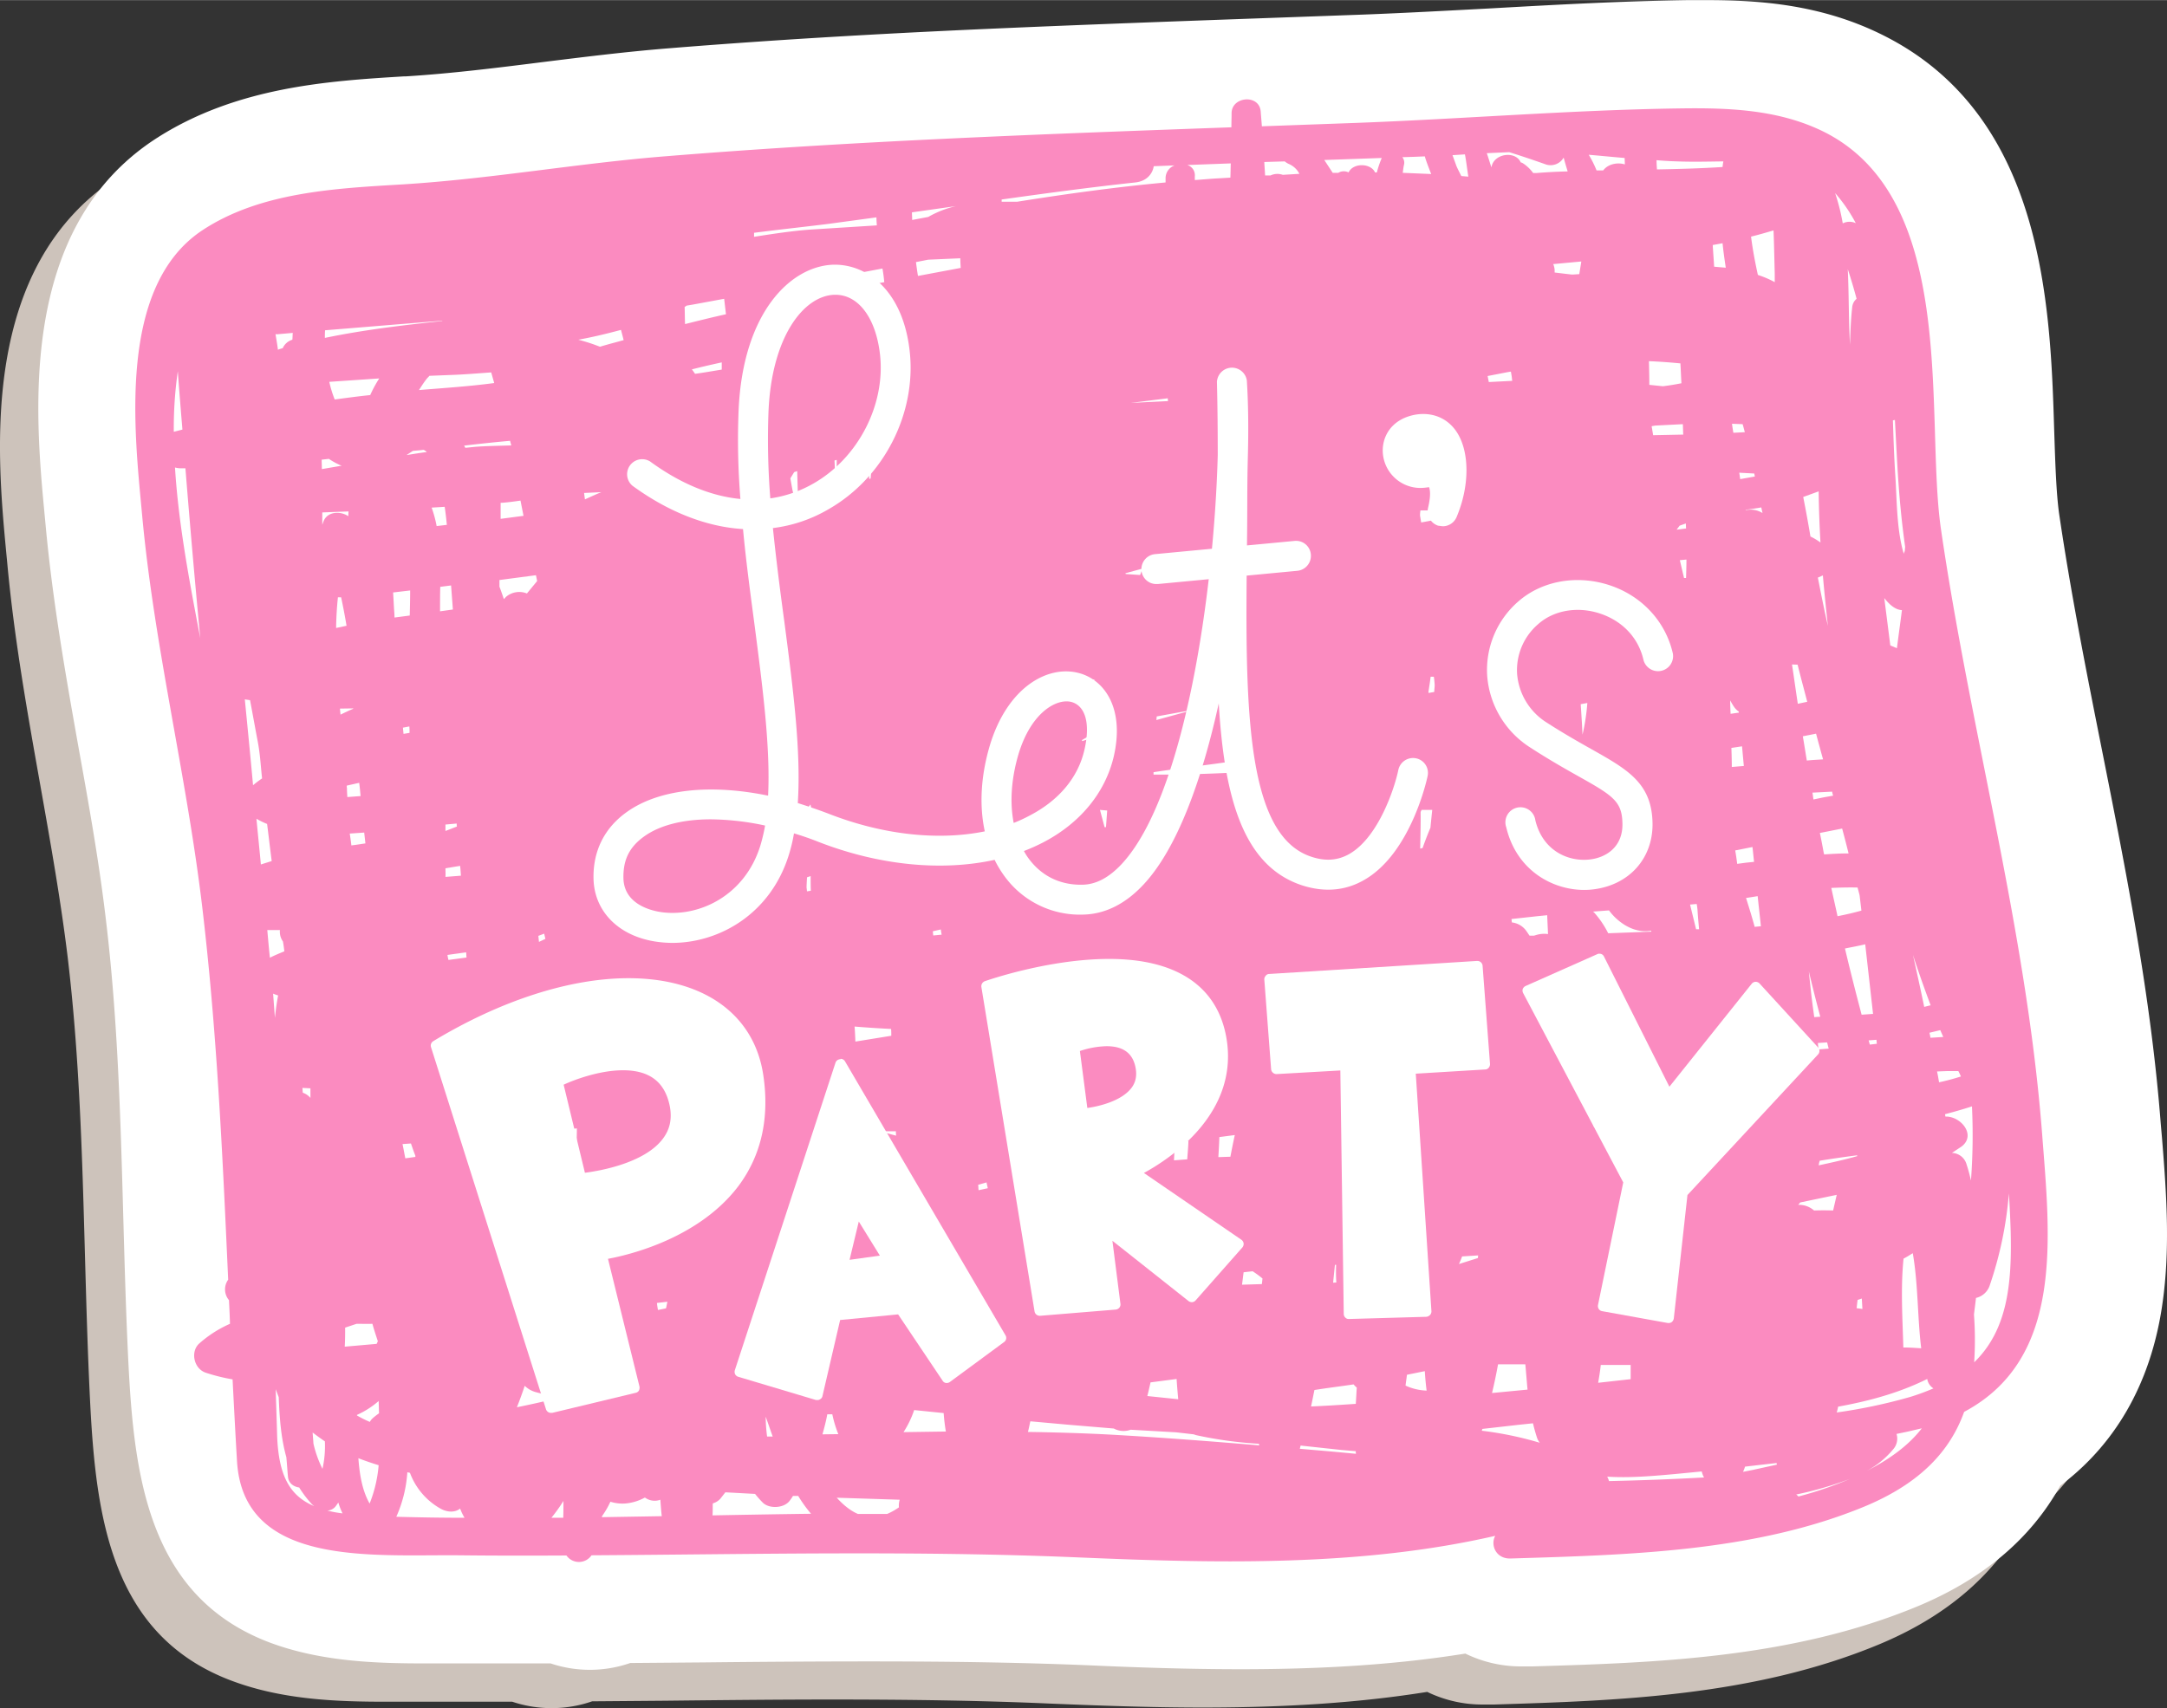 <svg xmlns="http://www.w3.org/2000/svg" width="1080" height="851.6" viewBox="-0.017 0 1080.021 851.498" style=""><rect x="-0.017" y="0" width="1080.021" height="851.498" fill="#333333" stroke="none"/><g><g data-name="Layer 2"><path d="M115.6 837.9c25.6 9.6 53.2 10.4 77.1 10.4h62.6a61.7 61.7 0 0 0 39.8-.2l36.8-.3c27.2-.3 55.2-.6 82.7-.6 41.8 0 76.1.6 108.1 2 24.2 1 50.2 2 76.7 2 42.4 0 78.8-2.5 111.9-7.8a62.9 62.9 0 0 0 27.7 6.3h5.6c60.4-1.9 129-3.9 191.7-29.9 32.8-13.6 56.8-33.8 71.5-60.2 20.8-15.6 41.9-41.5 49.7-83.8 5.6-30.6 3.1-62 .9-89.8l-.5-6.8c-5-63.9-17.4-126.4-29.5-186.9-7.7-38.7-15.6-78.7-21.2-117.5-1.5-10.3-2-25.1-2.4-40.8-2-62.5-5-157-84.8-197.2-31-15.6-62.2-17.7-88.7-17.7h-9.4c-32.9.6-65.8 2.4-97.7 4.1-20.9 1.2-42.6 2.4-63.6 3.2-57.5 2.1-116.7 4-175.1 6.6s-114.1 5.5-171.1 10.1c-21.2 1.7-42.1 4.4-62.2 6.9-23.8 3-46.3 5.8-68.8 7.2h-1c-37.4 2.2-83.9 5-124.1 31.2-68.6 44.7-59.9 137.3-55.2 187l.5 5.2c3.5 38.2 10.2 75.4 16.6 111.5 5.2 29.3 10.1 57 13.5 84.9 8.8 73.6 7.5 147.9 11.2 221.8 2.9 56.8 10.2 116.5 70.7 139.1z" fill="#cdc3bb"></path><path d="M134.7 818.9c25.6 9.5 53.2 10.3 77.1 10.3h62.6a61.4 61.4 0 0 0 39.7-.2l36.9-.3c27.1-.3 55.2-.5 82.7-.5 41.7 0 76.1.6 108 1.9 24.2 1.1 50.3 2 76.7 2 42.5 0 78.9-2.5 111.9-7.8a63.3 63.3 0 0 0 27.7 6.4h5.6c60.5-1.8 129-3.9 191.7-29.8 32.9-13.6 56.9-33.9 71.5-60.3 20.8-15.6 42-41.4 49.8-83.8 5.6-30.6 3.1-62 .9-89.7l-.6-6.8c-4.9-63.9-17.4-126.5-29.4-186.9-7.7-38.7-15.6-78.7-21.3-117.6-1.4-10.2-1.9-25.1-2.4-40.7-1.9-62.6-4.9-157-84.7-197.3C908.1 2.1 876.9 0 850.4 0H841c-32.9.5-65.8 2.3-97.7 4.1-20.9 1.1-42.6 2.3-63.6 3.1-57.5 2.1-116.8 4.1-175.2 6.6s-114.1 5.6-171 10.2c-21.2 1.7-42.1 4.3-62.3 6.8-23.8 3-46.3 5.8-68.8 7.2h-.9c-37.4 2.3-83.9 5.1-124.2 31.3-68.5 44.8-59.8 137.3-55.1 187l.5 5.3C26.2 299.7 32.8 337 39.2 373c5.3 29.3 10.2 57 13.5 84.9 8.9 73.7 7.6 147.9 11.3 221.9 2.9 56.7 10.2 116.4 70.7 139.1z" fill="#fff"></path><path d="M1017.7 564.4c-7.9-101.3-35.8-200.5-50.4-301-8-56 9.1-163.7-58-197.6-22.6-11.3-47.7-12.2-73-11.8-53.4.8-106.8 5.2-160.2 7.2l-47.2 1.7-.6-7.5c-.8-8.6-14.4-7.4-14.5.9 0 2.4-.1 4.7-.1 7.1-93.9 3.4-187.8 6.8-281.4 14.4-44.3 3.5-87.9 11.4-132.2 14.1-34 2-70.4 4-98.9 22.6-43.1 28.1-34.1 101.7-30.4 142.1 6 65.4 22.1 129.7 29.9 194.9 7.4 62.1 10.2 124.2 13 186.4a8.3 8.3 0 0 0 .4 10.2c.2 3.9.4 7.9.5 11.8a58.5 58.5 0 0 0-15.3 9.8c-4.5 4-2.8 12.6 3.3 14.6a92.2 92.2 0 0 0 13.3 3.3c.7 13.6 1.4 27.1 2.2 40.7 3.1 52.8 66.9 46.6 110.6 47 17.9.2 35.8.2 53.6.1a7.6 7.6 0 0 0 12.5-.1c81.2-.5 162.1-2.4 243.7 1.1 68.3 2.9 139.8 4.6 206.7-10.8-2.5 4.5.3 11.5 7.6 11.3 59.1-1.8 121.7-3.3 176.4-25.9 28.2-11.7 42.8-28 49.7-47.2 50-26.6 42.8-87.1 38.8-139.4zM88.6 185c.7 9.7 1.5 19.4 2.3 29.1l-4.3 1.1a200.7 200.7 0 0 1 2-30.2zm-1.4 48a11 11 0 0 0 2.7.4h2.5q3.4 42.4 7.4 84.7C94.7 291.3 89 262 87.2 233zm881.3 283.9l-6.4.4a18.4 18.4 0 0 0-.5-2.5l5.4-1.3zm-6.3-15.8l-3.2.8c-1.8-8.7-3.7-17.3-5.6-25.9 2.7 8.4 5.7 16.8 8.8 25.1zm-4.7 171c-3-.2-6-.4-8.9-.4-.4-14.2-1.4-29.6.1-44.3 1.6-.8 3.1-1.8 4.6-2.7 2.7 15.4 2.3 31.9 4.2 47.4zm-13.1-462.8c.8 14.7 1.4 29.4 2.8 43.7.6 6.5 1.4 13.1 2.3 19.6-.1.7-.1 1.4-.2 2.1a6.9 6.9 0 0 0-.5 1.3c-3.6-12.1-3.4-26.9-4.2-38.9-.6-9.2-.9-18.4-1.2-27.6zm3.5 94.8c-.8 6.3-1.7 12.6-2.5 19l-3.3-1.4-3-23.6c3.2 4.1 6.1 5.9 8.8 6zm-12.5 216.2l-3.5.4-.6-2.1 3.9-.3c.1.7.1 1.4.2 2zm-2.2-17.6l.3 2.7-5.7.4c-2.9-11-5.7-22-8.3-33 3.4-.7 6.8-1.3 10.1-2.1zm-24.1-76.8a2.9 2.9 0 0 0-.2-.9c-.6-3.3-1.2-6.5-1.9-9.8l11.1-2.2c1.1 4.1 2.2 8.3 3.2 12.4-4 0-8.1.2-12.2.5zm2.3 96.8l-5 .4c-.2-1.1-.3-2.1-.4-3.2l4.6-.3c.3 1.1.5 2.1.8 3.1zm-4.2-15.9l-3 .2c-.7-5-1.3-9.5-1.7-13.3s-.7-6.3-1-9.5c1.8 7.6 3.7 15.1 5.7 22.6zm8.2 88.8l-1.8 7.8c-3.2-.1-6.3-.1-9.5 0a11.3 11.3 0 0 0-7.9-2.8l1-1.2zM898.5 367l6.6-1.3 1.2 4.5c.8 2.8 1.5 5.6 2.3 8.3-2.7.2-5.4.3-8.1.6-.7-4.1-1.3-8.1-2-12.1zm7.9 213.9a15.5 15.5 0 0 1 .5-2.3q9.3-1.5 18.6-2.7a.6.6 0 0 1 .1.4c-6.3 1.8-12.7 3.2-19.2 4.6zm19.4 67.1l2.1-.7.3 5.2-2.9-.4c.2-1.4.3-2.7.5-4.1zm1-201.7l.9 7.6c-3.9 1.1-7.8 2-11.9 2.8-1-4.7-2.1-9.4-3.1-14.1 4.4-.2 8.8-.3 13.1-.2.3 1.3.7 2.6 1 3.9zm-3.7-293.1c-.7 6.3-.9 12.6-1.1 19v-.6c-.7-12.6-.5-25.1-1.1-37.5 1.6 4.9 3.1 9.9 4.4 14.8a6.2 6.2 0 0 0-2.2 4.3zm1.8-42a7.4 7.4 0 0 0-6.5.1 101.1 101.1 0 0 0-3.8-15.1 77.9 77.9 0 0 1 10.3 15zm-11.3 285.4l-5 .9-4.8 1c-.2-1.2-.3-2.3-.5-3.4l9.8-.5a14.6 14.6 0 0 0 .5 2zM911 312c-1.8-7.9-3.4-15.9-5-24.1l2.5-1.1c.7 8.4 1.6 16.8 2.5 25.2zm-4.6-67.1c.1 8.4.4 17 .9 25.5a31.5 31.5 0 0 0-5-3c-1.1-6.6-2.3-13.1-3.6-19.7zm-22.5-130.1c.3 7.1.4 14.2.6 21.3v4.5a48.3 48.3 0 0 0-8.4-3.6c-1.4-6.4-2.6-12.7-3.4-19.1 3.7-.9 7.5-2 11.2-3.1zM870 254.3v-.2c2.6-.4 5.2-.7 7.8-1.2l.6 2.8a11.2 11.2 0 0 0-8.4-1.4zm7.6 207.4l-3.1.3c-1.3-4.8-2.8-9.6-4.3-14.4l5.8-.9c.5 5 1.1 10 1.6 15zm-10.3-222.9c-.2-1.1-.3-2.2-.5-3.2l7.5.4.3 1.5zm1.2-27.4c.4 1.3.7 2.6 1.1 4l-5.7.3c-.3-1.5-.5-3-.7-4.5zm-32.6-131c7.5.3 15.2.1 23 0a23.6 23.6 0 0 0-.4 2.8c-10.8.7-21.8 1-32.7 1.2-.1-1.5-.2-3-.2-4.6 3.4.3 6.9.5 10.3.6zm-12 136.5l-.6-3.6a2.8 2.8 0 0 1-.1-.9l1.8-.3 13.7-.7c.1 1.8.1 3.5.2 5.2zm0 309.6l-1.5 5.1-17.8.8a149.2 149.2 0 0 0 19.3-5.9zM835.6 264l1.5-2 3.1-1.1c0 .9.1 1.7.1 2.5zm4.9 14.9c0 3-.1 6.1-.2 9.2h-1l-2.1-8.9zm-7.3 271h12c-.7 1.7-1.3 3.4-2 5-3.8.5-7.6 1-11.2 1.7l-1.1.2c.8-2.4 1.6-4.6 2.3-6.9zm9.1-99l3.3-.3c.2 1 .3 1.9.4 2.8.2 3.3.5 6.5.8 9.8h-1.5zm-4.8-269.8v.3c.2 3.2.3 6.4.5 9.6-3 .6-6.1 1.1-9.2 1.5l-6.8-.7c0-4-.1-7.9-.2-11.8 5.2.2 10.5.6 15.7 1.1zM752.2 75.8c6 1.9 12 3.9 17.9 6a7.5 7.5 0 0 0 9.2-3.3c.6 2.3 1.3 4.6 2 6.9-5.3.1-10.4.4-15.6.8h-1.6a19.1 19.1 0 0 0-5-4.8 3.1 3.1 0 0 0-1.2-.5c-2.5-5.9-13.5-4.6-14.6 2.5-.8-2.4-1.5-4.8-2.3-7.1zM742 190.4l-.6-3 9.8-1.9 1.8-.3c.2 1.1.4 2.2.5 3.2s.1.9.2 1.4zm4.6 489.7h13.6c.4 4.2.7 8.4 1.1 12.6l-17.7 1.7q1.7-7.1 3-14.3zM617.5 194c.1.4.1.8.2 1.2l-5.7 1.2a9.9 9.9 0 0 0-.2-1.7zm-42.6 192.1v-1.2c14.2-2.2 28.4-3.7 41.1-5.7.4 2 .8 3.9 1.3 5.8-14.2.7-28.3 1.2-42.4 1.1zm40.5 179.7c-.8 3.6-1.5 7.2-2.2 10.8l-6 .2c.2-3.3.4-6.7.5-10zm-45.1 5.8c-.3 2.7-.5 5.5-.7 8.2l-6.5.8c-.3-2.7-.6-5.4-1-8zM561 286.1c0-.1-.1-.3-.1-.4l8.5-2.3-1.2 3.2zm2.6-85.3l18.4-2.3c0 .5.1 1 .1 1.4zm31.6 152.9l-18.9 5.2c.1-.6.1-1.2.2-1.8zm-21.8 335.4l13-1.7c.2 3.4.5 6.7.8 10.1l-15.4-1.6c.6-2.3 1.1-4.6 1.6-6.8zm11.7-110.7c.1-3 .3-5.9.6-8.8l6.6-.9c-.1 3-.4 6.1-.6 9.2zm28.3-497c-.1 2.4-.1 4.7-.2 7.1l-5.1.3c-4.2.2-8.4.6-12.6.9a16.1 16.1 0 0 1 0-2.2 5.3 5.3 0 0 0-3.8-5.3zm-137 21.3a50.1 50.1 0 0 0-13.8 5.4l-8 1.5c0-1.3-.1-2.5-.1-3.8zm-29.8 463.4c-2.3-.6-4.6-1.2-6.8-2a.5.5 0 0 0-.4-.2h7.1a16.9 16.9 0 0 0 .1 2.2zm-2.4-49.8l-17.9 2.9c-.1-2.5-.2-5-.4-7.5 5.9.5 12.1.9 18.2 1.2.1 1.1.1 2.3.1 3.4zm-11.6-289.8l2.4.4c-.4 3.8-.8 7.7-1.1 11.6l-.7.2zm8.1-85.9l-13.4 2.5c-.2-2.3-.4-4.5-.7-6.8l13.2-2.5c.4 2.3.7 4.6.9 6.8zm-28.2-29l24.3-3.3c0 1.3.1 2.6.2 4l-33.2 2.1c-8.4.6-17.9 2-28 3.6v-2c12.3-1.6 24.7-2.9 36.7-4.4zm4.7 130.5h-.9c-.1-4.2-.2-8.4-.4-12.6l1.1-.3c0 4.3.1 8.6.2 12.9zm-15 195.2l1.8-.6c0 2.4 0 4.8.1 7.3l-1.9.3c-.1-.5-.1-1.1-.2-1.6s.1-3.6.2-5.4zm-4.6-191.9l-2.3.4c-.1-.6-.3-1.2-.4-1.8s-.7-3.7-1-5.6l1.9-3.1 1.5-.5zm-12.5 470.7h-2.8a79.5 79.5 0 0 1-.7-9.9c1.2 3.3 2.3 6.6 3.5 9.9zm-75.6-551.7c.4 1.7.9 3.4 1.3 5.1-3.9 1.1-7.9 2.1-11.8 3.3a90.4 90.4 0 0 0-10.8-3.5c7.2-1.3 14.2-3 21.3-4.9zm-29 362l1.8-8.5c.4 2.3 1 4.6 1.4 7zm.2 132.4c-.2 1.6-.5 3.2-.8 4.8a27.2 27.2 0 0 1-8.6-2.9h-.2l1.7-4.9a1.7 1.7 0 0 1 .2-.5h1.2c2.1 1.1 4.3 2.3 6.5 3.5zm-126-111.5a8.4 8.4 0 0 0-3.8-2.6c-.1-.8-.1-1.6-.2-2.4l4 .2zm6.6-287.6c-.3.6-.4 1.2-.7 1.8v-6.1l13.1-.5a19.3 19.3 0 0 0-.1 2.4c-3.9-2.7-10.4-2.4-12.3 2.4zm11.4 52.2l-5.2 1.1q.1-7.7.9-15.3h1.6c1 4.7 1.9 9.4 2.7 14.2zm-5.9-112.8a56.6 56.6 0 0 1-2.7-8.8l24.9-1.7a60.2 60.2 0 0 0-4.5 8.3c-5.9.6-11.8 1.4-17.7 2.2zm37.6 95.2c0 4.2-.1 8.4-.2 12.5l-7.6 1c0-1.3-.1-2.6-.2-3.9s-.3-5.7-.5-8.6zm-1.8-67.5l2.4-1.6.8-.5 3.5-.3 1.8-.2a5.1 5.1 0 0 1 1.6 1.1c-3.4.4-6.8 1-10.1 1.5zm15 35.4a56.7 56.7 0 0 0-2.5-9.2l6.5-.4c.5 3.1.8 6.2 1.1 9zm7.2 29.6l.9 12-6.4.9c0-3.9 0-8 .1-12.2zm4.9 144.7l-7.7.6c.1-1.4 0-2.9 0-4.3l7.3-1.2c.2 1.7.3 3.3.4 4.9zM181.5 415l.6 5.4-4.7.7-2.3.3c-.2-1.9-.5-3.9-.8-5.9zm-8.4-17.7c-.1-1.5-.2-3-.2-4.5a4.9 4.9 0 0 1-.1-1.2l6.2-1.4c.3 2.2.5 4.4.7 6.6zm2.9-44.2v.2c-2.2.9-4.2 1.9-6.3 2.9l-.3-3zm46 57.9l5.6-.5a7.6 7.6 0 0 0 .1 1.5l-5.7 2.2zm46.6 58.5l-.3-3 2.9-1.1.6 2.6zm-36.1 7.8l-9 1.2a18.4 18.4 0 0 1-.5-2.5l9.3-1.3c.1.9.1 1.8.2 2.6zm59-228.4c-.1-1.1-.3-2.1-.4-3.2l8.6-.4c-2.8 1.1-5.5 2.4-8.2 3.6zm-87.4 116.4l-3 .5-.3-3.1 3.2-.6c.1 1 .1 2.1.1 3.2zm2.9 211.4l-5 .7c-.5-2.4-.9-4.8-1.4-7.1l4.2-.3c.7 2 1.4 4.1 2.2 6.1zm60.7-287.1l-5.1 6.2a10.2 10.2 0 0 0-10.2 1.5c-.5.4-.8.9-1.3 1.3-.7-2.1-1.4-4.1-2.2-6.2v-3.3l18.2-2.4zm-6.8-32.5l-11.4 1.5v-8h.7c2.7-.2 5.9-.6 9.2-1.1zm-6.1-35.1c-6.6.2-12.8.3-18 .7l-4.9.5-.6-1.1c7.6-.9 15.2-1.7 22.9-2.4zm-10-36.4l1.5 5.3c-12.6 1.7-25.5 2.5-37.5 3.5 1.1-1.7 2.1-3.3 3.3-4.9s1.3-1.4 1.9-2.2l10.1-.4c6.7-.2 13.7-.8 20.7-1.3zm-82.8-21l58.6-4.8-.4.2c-19.6 2.1-39.1 4.4-58.3 8.4 0-1.3 0-2.5.1-3.8zm1.9 64.1a36 36 0 0 0 5.8 3.2l.6.2-9.9 1.7c0-1.6-.1-3.2-.1-4.7zM138 166.6l7.9-.7c-.1 1.1-.1 2.3-.2 3.4a7.6 7.6 0 0 0-4.8 4.2l-1.7.5-.7.3c-.3-2.6-.8-5.2-1.2-7.8zm-16 182l2.6.4c1.3 6.8 2.5 13.6 3.8 20.4s1.5 12.4 2.2 18.6a53 53 0 0 0-4.5 3.4c-1.3-14.3-2.7-28.5-4.1-42.8zm8 82.3c-.7-7.6-1.5-15.2-2.2-22.8a37.1 37.1 0 0 0 5.3 2.6c.8 6.2 1.5 12.4 2.3 18.5zm3.2 32.7h6.3a8.4 8.4 0 0 0 1.5 5.7c.3 1.6.5 3.2.7 4.9-2.4 1-4.9 2-7.2 3.2-.5-4.7-.9-9.3-1.3-13.8zm2.9 31.7a25 25 0 0 0 2.5.9c-.7 3.6-1.2 7.4-1.6 11.2zm2 220.2c-.2-7.7-.5-15.3-.7-23l1.5 4c.4 10.1 1.1 20.3 3.8 29.9.3 3.2.5 6.4.8 9.7s2.8 5 5.6 5.4a53.2 53.2 0 0 0 6.6 8.6l.9.7c-12.2-5.1-17.8-15.2-18.5-35.3zm22.6 16.7a55.6 55.6 0 0 1-4.5-12.6c-.1-1.8-.3-3.7-.4-5.5 2 1.5 4 3 6.1 4.4a51.1 51.1 0 0 1-1.2 13.7zm2.4 20.8a5.5 5.5 0 0 0 4.3-2.3l1.2-1.7a35.5 35.5 0 0 0 2.1 5.4 57 57 0 0 1-7.6-1.4zm8.9-91.2l5.7-1.9c2.6 0 5.3.1 7.9 0 .8 3 1.8 5.9 2.7 8.7l-.6 1.3-15.9 1.4c.2-3.1.2-6.3.2-9.5zm12.2 87.7c-3.6-6.3-5-14.2-5.6-22.6 3.3 1.3 6.6 2.4 10.1 3.5a65.7 65.7 0 0 1-4.5 19.1zm1.5-42.5a7.3 7.3 0 0 0-1.4 1.8 54.6 54.6 0 0 1-6.4-3.2v-.3a43.2 43.2 0 0 0 10.8-6.9c.1 2 .1 4.1.2 6.1a39.2 39.2 0 0 0-3.2 2.5zm11.8 49.1a64.7 64.7 0 0 0 5.5-22.2l1.3.3a34 34 0 0 0 15 17.7c3 1.8 7.2 2.4 10 .1a27.7 27.7 0 0 0 2.2 4.6c-11.3 0-22.7-.2-34-.5zm64-65.3a12.6 12.6 0 0 0 5.3 3.1 82.3 82.3 0 0 0 8.6 1.9 11 11 0 0 0-.2 1.8c-5.8 1.4-11.7 2.7-17.6 3.9 1.4-3.5 2.7-7.1 3.9-10.7zm19.2 65.8h-5.9a80.5 80.5 0 0 0 6-8.4c0 2.8 0 5.6-.1 8.4zm6.7-187.3c-1.3 3.8-2.5 7.5-3.8 11.2-.5-3.7-1.1-7.3-1.6-10.8a9.5 9.5 0 0 0 1.1-6.9l4.4-.3c0 2.3-.1 4.6-.1 6.8zm12.6 187a1.3 1.3 0 0 1 .1-.6c0-.1.2-.2.2-.3a42.4 42.4 0 0 0 3.9-6.8 20.4 20.4 0 0 0 7.1.9 24.4 24.4 0 0 0 10.1-3 8.2 8.2 0 0 0 7.7 1.1c.2 2.8.4 5.5.7 8.2zm32-104.4a.4.4 0 0 0-.1.3l-4 .8c-.2-1.2-.4-2.3-.5-3.5l5.2-.6zm9.2-498.9l1-.7 3-.5 15.7-2.9.9 7.7c-6.8 1.5-13.6 3.2-20.4 4.9-.1-2.8-.1-5.6-.2-8.5zm30.3 424h-.1c-4.6.6-9.1 1.4-13.7 2.1l-1.5-11.9 3-.2a91.9 91.9 0 0 0 12.3 10zm-26.7-392.9c5-1.3 9.9-2.4 14.9-3.5v3.6c-4.4.7-8.8 1.5-13.3 2.1-.5-.7-1-1.5-1.6-2.2zm10.3 571.3c.1-1.7.1-3.3.1-4.9a4.1 4.1 0 0 1 .1-1.1 8 8 0 0 0 3.7-2.3l2.5-3.2 14.8.8a53.9 53.9 0 0 0 4 4.5c3.3 3 10.3 2.6 13.1-.9a24 24 0 0 0 1.8-2.6h2.6a69 69 0 0 0 6.4 8.9c-16.4.2-32.7.5-49.1.8zm49-343.4l-1.6.6c0-3.1-.2-6.3-.3-9.4l1.7-2.2a15.5 15.5 0 0 1 .4 2.1c0 3-.1 5.9-.2 8.9zm5.8 303c.9-3.3 1.8-6.6 2.4-10h2.5a58 58 0 0 0 3 9.9zm38.1 36.4a32.1 32.1 0 0 1-5.9 3.3h-14.5c-3.8-1.6-7.3-4.5-10.6-8.1l31.4 1a9.7 9.7 0 0 0-.4 3.8zm2.3-37.5a48.7 48.7 0 0 0 5.3-11l14.7 1.5a92.4 92.4 0 0 0 1.1 9.2zm14.6-249.7l4-.9a23.4 23.4 0 0 0 .4 2.6l-4.2.4zm-7.4-326.7c-.4-2.3-.7-4.6-1-6.9l6.1-1.2 16-.7c0 1.6.1 3.2.2 4.8zm30.2 455.8c-.1-.9-.1-1.8-.2-2.7l4.2-1.2c.1.9.4 1.9.6 2.9zm11.5-492.8v-1.1c22.1-3.1 44.3-6.1 66.6-8.5 5.6-.6 8.6-4.2 9.2-8.1l10.4-.4a6.8 6.8 0 0 0-4.5 6.1v2.4c-24.8 2.3-49.4 5.7-73.9 9.6zm42.1 268.3l-2 .6a.9.9 0 0 0-.1-.5c4.8-2.8 9.9-5.6 15.1-8.2l1.5-.2c-.1 1.4-.3 2.9-.4 4.3zm10.5 35.2l-.6 8.3h-.7l-2.3-8.6zm-8.3 51l-1.7.3-1.7.4-.9-7.5 1.2-.3c1 2.4 2 4.8 3.1 7.1zm-10.3-109.9c-.4-1.9-.9-3.9-1.4-5.9l14-.5c-4.3 2.1-8.5 4.2-12.6 6.4zm-10 203.1h-3.1v-7.3a51.6 51.6 0 0 0 3.1 7.3zm29.6 166.9c-13.5-.7-27-1.1-40.5-1.3.5-1.8.8-3.6 1.2-5.3l18.8 1.7 22.8 1.9a10.3 10.3 0 0 0 8.4.6l22.7 1.3 8.7 1 1.2.4a199.9 199.9 0 0 0 31.3 4.3c.1.2.1.5.2.8-24.9-2.1-49.8-4-74.8-5.4zm76.1-75l-9.9.3c.3-2.1.5-4.1.8-6.2l4.5-.5a56 56 0 0 1 4.9 3.6zm10.4-553a8.1 8.1 0 0 0-6.1.3h-2.7c-.1-2.2-.3-4.5-.4-6.7l10.2-.3a8.2 8.2 0 0 0 2.3 1.4 10.6 10.6 0 0 1 5 4.8zM664 723.6l-16.2-1.4c.1-.5.3-1 .4-1.6l20.4 2.2 7.1.6a5.3 5.3 0 0 0 .1 1.3zm11.7-23.8c-7.4.5-14.9 1-22.3 1.3.6-2.7 1.1-5.4 1.7-8.2 6.9-1.1 13.6-1.9 19.5-2.8a12.1 12.1 0 0 0 1.6 1.6c-.2 2.7-.3 5.4-.5 8.1zm-11.3-60.4l.9-8.9h.6a86.1 86.1 0 0 0 .1 8.8zm6.3-68.7l.3-2.8 3.7-4.6h.3l-.9 6.9zm17.9-491.9a49.3 49.3 0 0 0-2.4 7.1h-.9c-2.1-4.7-10.9-4.9-13.2 0a5.2 5.2 0 0 0-5.1.2h-2.8l-4.2-6.4 28.6-1zm10.3-.5l6.4-.2 4.8-.2c.8 2.8 2 5.7 2.9 8.1l.3.7-14.2-.6c.2-1.3.3-2.6.6-3.9a4.4 4.4 0 0 0-.8-3.9zm14.3 181.2l-4.9.9c-.2-1-.3-1.9-.5-2.9s0-2 .1-3.1h4.9c.1 1.6.2 3.4.4 5.1zm-12.7 431.2c.2-1.8.5-3.6.7-5.4l8.9-1.8c.2 3.3.5 6.5.9 9.7a27.3 27.3 0 0 1-10.5-2.5zm12.4-278.1c-1.4 3.3-2.7 6.7-3.9 10.1l-1.2.3c.1-6.3.3-12.4.2-18a2.5 2.5 0 0 1 .2-.7l.3-.6h5.3c-.3 2.9-.6 5.8-.9 8.9zm1.9-67.7l-2.8.5a4.3 4.3 0 0 0-.1-.5c.4-2.5.8-5.1 1.1-7.6h1.6c.2 1.3.3 2.5.4 3.7s-.2 2.6-.2 3.9zm9.1-267.6l6.2-.4c.7 3.7 1.1 7.4 1.7 11.1l-3.5-.3c-.9-1.8-1.8-3.5-2.4-4.9zm12.7 549.8l-9.5 3c.6-1.2 1.1-2.5 1.6-3.8l8-.5a5.3 5.3 0 0 0-.1 1.3zm1.9 86.1l.3-.9 18.5-2.1 6.7-.7c.6 2.5 1.3 5 2.1 7.4a8.6 8.6 0 0 0 1.3 2.3 172.4 172.4 0 0 0-28.9-6zm27-247.1l-1 .3h-2.2c-.7-1-1.3-2-2.1-3a10.2 10.2 0 0 0-6.7-3.6c-.1-.6-.1-1.1-.2-1.7l12.8-1.4 5-.5c.1 3.2.3 6.3.4 9.4a13.8 13.8 0 0 0-6 .5zm18.6-329.3h-.9l-8.4-1v-1.4a8.9 8.9 0 0 0-.7-2.8l14-1.3c-.3 2.1-.7 4.2-1 6.3zm4.6 229.4l-.3-5.9-.6-9.3 3.3-.6a102 102 0 0 1-2.4 15.8zm21-287.5c0 1 .1 2.1.1 3.2-3.6-1.1-8.3-.3-10.8 3h-3.3a51.6 51.6 0 0 0-3.9-7.8c6 .5 11.9 1.1 17.9 1.6zm-7.8 375.1a26.6 26.6 0 0 0 3.9 4.3c5.5 4.9 11.5 6.8 17.1 5.8 0 .2.1.3.1.5l-21.5.8a47.3 47.3 0 0 0-6.7-10 3.6 3.6 0 0 0-.9-.8zm-6.6 96.6l20.6-.2a90.3 90.3 0 0 1-4.8 9.9l-10.4 1.8-6.4-.3a108.3 108.3 0 0 1 1-11.2zm2.5 130h14.9v7.1l-16.2 1.8c.5-3 1-5.9 1.3-8.9zm4.1 57.9a10.2 10.2 0 0 0-.9-2.2c11.2.7 22.6-.3 33.7-1.3l13.4-1.3a17.2 17.2 0 0 0 .7 2.1 4.1 4.1 0 0 0 .5.9q-23.7 1.3-47.4 1.8zm52.4-605.4c-.2-3.6-.5-7.2-.7-10.8l4.9-.9c.4 4.1 1 8.2 1.6 12.2zm8 216.4v-.2a33.7 33.7 0 0 0 1.9 3.2 9.1 9.1 0 0 0 2.4 2.4v.5l-4.1.6c-.1-2.2-.2-4.4-.2-6.5zm.6 23.5l5.3-.8.9 9.8-6 .5c0-3.2-.1-6.4-.2-9.5zm1.9 51.1l3.1-.6 5.5-1.1c.3 2.5.5 4.9.8 7.4l-3.9.4-4.5.6c-.3-2.3-.6-4.5-1-6.7zm8.5 308.9l-4.6.9a20 20 0 0 0 1-2.6l15.7-1.8c.1.3.1.6.2.8zm22.6-401.5c1.5 6.1 3.2 12.3 4.8 18.5l-4.7 1c-1-6.6-1.9-13.1-2.9-19.6zm.4 414.7a5.2 5.2 0 0 0-1.1-1 175.3 175.3 0 0 0 26.8-7.8 184.8 184.8 0 0 1-25.7 8.8zm33.9-12.7a44.2 44.2 0 0 0 13.3-10.8 8 8 0 0 0 1.7-7.7l5.3-1.1 7.3-1.7c-6.7 8.7-16.4 15.6-27.6 21.3zm22-37a266.4 266.4 0 0 1-36.8 7.8c.3-1 .5-1.9.7-2.9 15.4-2.8 30.3-6.8 44.4-13.8.1.3.1.6.2.9a7 7 0 0 0 2.9 3.8 114.4 114.4 0 0 1-11.4 4.2zm13.2-162.2l5.2-.2h5.4c.5.9.9 1.8 1.3 2.7-3.5 1.1-7.1 2.1-10.9 2.9-.3-1.8-.6-3.6-1-5.4zm16.9 54.4a81.2 81.2 0 0 0-2.2-8.1 7.8 7.8 0 0 0-7.3-5.7l4.7-3.1c7.3-5.4.5-14.4-6.9-15h-1a5 5 0 0 1-.2-1.2c3.8-1 8.5-2.3 13.4-3.9a305.7 305.7 0 0 1-.5 37zm1.6 90.6a172.1 172.1 0 0 0-.1-23.8c.3-2.7.7-5.5 1-8.3a9.4 9.4 0 0 0 6.9-6.4 187.5 187.5 0 0 0 9.5-45.7c.4 6.3.7 12.6.9 19 .7 27.1-2 49.5-18.2 65.2z" fill="#fb8bc0"></path><g fill="#fff"><path d="M335 470a58.1 58.1 0 0 1-7.2-.5c-19-2.5-31.5-14.8-32-31.2-.4-14 5.4-25.7 16.8-33.7 16-11.3 41.5-13.9 70.2-8 1.2-24-2.7-53.8-6.7-84.7-2.1-15.9-4.3-32.1-5.8-48.2-18.1-1.1-37-8.4-55.1-21.6A7.5 7.5 0 0 1 324 230c15.2 11.1 30.4 17.3 45 18.7a364 364 0 0 1-.9-44.2c2.1-48.9 26-71.9 47.2-72.6 16.6-.4 34.8 12.7 38.1 43.4s-12.8 62.6-40.3 78.4a72.3 72.3 0 0 1-27.9 9.5c1.6 15.6 3.6 31.3 5.7 46.7 4.3 32.9 8.4 64.3 6.7 90.4 5.1 1.6 10.4 3.4 15.6 5.4 27 10.5 54.5 13.4 77.6 8.7-2.8-12.9-2-27.6 2.5-42.8 8.8-29.2 29-40.3 44.5-36.1 12.7 3.4 22.9 17.7 17.2 41.9-4.3 17.8-16.6 32.8-34.9 42.4a97.1 97.1 0 0 1-9.8 4.4 30.1 30.1 0 0 0 2.7 4.2c6.4 8.4 15.5 12.8 26.4 12.6 6.9-.1 13.4-3.6 19.8-10.5 31.4-34.1 45.9-135.8 47.7-203.6 0-12-.1-24.3-.4-36.6a7.5 7.5 0 0 1 14.9-.7c.7 10.8.9 23.9.5 38.3s-.2 27.8-.4 41.4c-.9 78.8-1.7 146.9 32.2 157.8 7 2.3 13.2 1.8 18.9-1.5 14.5-8.4 22.5-33 24.3-41.8a7.5 7.5 0 0 1 8.9-5.8 7.4 7.4 0 0 1 5.7 8.8c-.3 1.6-8.3 38.3-31.4 51.7-9.4 5.5-19.8 6.4-30.9 2.9-29.5-9.5-39-43.4-41.8-90.8-8.4 38.2-20.6 72-37.2 90-9.2 10-19.5 15.1-30.5 15.3a46.4 46.4 0 0 1-38.6-18.5 53.3 53.3 0 0 1-5.4-8.8c-26.4 5.8-57.6 2.8-87.9-9-4-1.6-8.1-3-12.1-4.2a80 80 0 0 1-2.4 10.2c-9.1 30.1-35 44.4-58.3 44.4zm19.3-61.6c-13.6 0-25.2 2.8-33.1 8.4s-10.7 12.2-10.5 21.1c.4 13.3 14.7 16.2 19.1 16.8 18.6 2.5 41.5-8.2 49.2-33.4a88.1 88.1 0 0 0 2.3-9.8 134 134 0 0 0-27-3.1zm177.2-58.8c-7.3 0-18.2 7.4-23.9 26.3-3.6 12.2-4.4 24-2.4 34.3a72.8 72.8 0 0 0 8-3.7c14.6-7.6 24-18.9 27.2-32.5s.4-22.2-6.4-24.1a10.1 10.1 0 0 0-2.5-.3zM416.4 146.9h-.6c-15.1.5-31.2 20.6-32.8 58.2a370.9 370.9 0 0 0 .9 43.3 60.4 60.4 0 0 0 21.8-7.6c22-12.7 35.6-39 32.9-63.9-2-18.3-10.7-30-22.2-30z"></path><path d="M576.3 291.1a7.4 7.4 0 0 1-7.4-6.7 7.5 7.5 0 0 1 6.7-8.2l69.6-6.6a7.4 7.4 0 0 1 8.1 6.7 7.5 7.5 0 0 1-6.7 8.2l-69.6 6.6z"></path><path d="M712.1 235.1c-15.8 4.5-22.6-17.9-5.6-21s21.2 20.4 12.5 40.8c4.8-20.6-6.9-19.8-6.9-19.8z"></path><path d="M719 262.3l-2.3-.3a7.6 7.6 0 0 1-5-8.8c1.7-7 .8-9.7.5-10.4a29.8 29.8 0 0 1-4.2.4 18.8 18.8 0 0 1-18.8-17.1c-.7-8 3.9-17.1 16-19.4 8.5-1.5 16.2 1.6 20.8 8.6 6.5 9.9 6.5 27-.1 42.5a7.5 7.5 0 0 1-6.9 4.5zm-9.5-41h-1.6c-4.1.8-3.9 2.7-3.8 3.3a3.8 3.8 0 0 0 3.9 3.5l2-.3 1.6-.3a15.3 15.3 0 0 1 3.7.4 11.9 11.9 0 0 0-1.8-4.4 4.2 4.2 0 0 0-4-2.2z"></path><path d="M789.6 443.6c-16.3 0-33.9-10.1-38.9-31.2a7.5 7.5 0 1 1 14.5-3.5c3.7 15.3 16.6 20.8 27.2 19.5 7.9-.9 16.3-6.1 16.2-17.6s-4.7-14.2-22.7-24.3c-6.4-3.6-14.3-8.1-23.4-14a46.5 46.5 0 0 1-21.3-35.5 45.2 45.2 0 0 1 15.6-37.3c11.7-10.2 29-13.3 45.1-8.1s28.1 17.9 31.8 34a7.5 7.5 0 0 1-14.6 3.4c-2.5-11.1-10.5-19.5-21.7-23.2s-23-1.6-30.7 5.2a30.2 30.2 0 0 0-10.6 24.9 31.6 31.6 0 0 0 14.5 24.1c8.7 5.6 16.1 9.8 22.7 13.5 18.1 10.2 30.1 17 30.3 37.2.1 17.3-11.7 30.4-29.4 32.6a35.5 35.5 0 0 1-4.6.3z"></path><path d="M274.6 703a1.3 1.3 0 0 1-1.3-.9L216 521.6a1.3 1.3 0 0 1 .6-1.5c33.2-20.1 67.5-31.2 96.6-31.2 36.9 0 61.5 17.7 65.9 47.2 3.2 21-.9 39.3-12.1 54.2-20.2 27-57.8 34.8-65.6 36.2l16 64.9a1.1 1.1 0 0 1-.1 1 1.6 1.6 0 0 1-.8.6l-41.6 10zm15.9-117c5.6-.7 30.8-4.2 40.9-17.5q5.6-7.5 3.6-17.4c-2.5-12.5-10.7-18.9-24.5-18.9s-26.6 5.6-31.1 7.8z"></path><path d="M313.2 490.2c35.2 0 60.2 16.2 64.7 46.1 11.4 76.8-78 89.1-78 89.1l16.3 66.3-41.6 10-57.4-180.5c34.9-21.1 68.5-31 96-31m-23.7 97.2s53.2-4.4 46.8-36.6c-3.1-15.4-14.1-19.9-25.8-19.9-14 0-29 6.5-32.6 8.4l11.6 48.1m23.7-99.8c-29.3 0-63.9 11.2-97.3 31.4a2.6 2.6 0 0 0-1.1 3l57.3 180.5a2.6 2.6 0 0 0 2.5 1.8h.6l41.6-10a2.5 2.5 0 0 0 1.6-1.1 3.4 3.4 0 0 0 .3-2L303 627.5c10.3-1.9 45.3-10.1 65.1-36.4 11.3-15.2 15.5-33.8 12.3-55.2-4.5-30.2-29.6-48.3-67.2-48.3zm-32.3 53.1c5.1-2.4 17.8-7.2 29.6-7.2 13.3 0 20.9 5.9 23.3 17.9 1.2 6.2.1 11.6-3.5 16.3-9.2 12.2-31.7 16-38.8 16.9l-10.6-43.9z"></path><path d="M407.4 696.7h-.4l-38.7-11.5a1.6 1.6 0 0 1-.8-.6 1.7 1.7 0 0 1-.1-1l50.2-153.4a1.4 1.4 0 0 1 1.1-.9h.2a1.5 1.5 0 0 1 1.1.7l80 136.6a1.3 1.3 0 0 1-.4 1.7L472.7 688a1.3 1.3 0 0 1-.8.3h-.2a1.5 1.5 0 0 1-.9-.6L448.2 654l-30.6 2.9-8.9 38.8a1.3 1.3 0 0 1-.7.8zm14.3-67.1l18.9-2.7-13.1-21.4z"></path><path d="M418.9 530.5l80 136.6-27 19.9-23-34.4-32.3 3.1-9.2 39.7-38.7-11.5 50.2-153.4m1.1 100.6l22.7-3.2-15.7-25.7-7 28.9M418.9 528h-.3a2.6 2.6 0 0 0-2.2 1.7l-50.2 153.4a2.8 2.8 0 0 0 .2 2 2.6 2.6 0 0 0 1.5 1.2l38.8 11.6h.7a2 2 0 0 0 1.3-.4 2.2 2.2 0 0 0 1.2-1.6l8.8-37.9 28.9-2.8 22.2 33.1a2.3 2.3 0 0 0 1.7 1.1h.4a2.7 2.7 0 0 0 1.5-.5l27-19.9a2.5 2.5 0 0 0 .7-3.4l-80-136.6a2.5 2.5 0 0 0-2.2-1.2zm4.5 100l4.6-19.1 10.5 17-15.1 2.1z"></path><g><path d="M672.2 656.2a1.1 1.1 0 0 1-.8-.3 1.2 1.2 0 0 1-.4-.9l-1.7-122.7-33.2 1.8a1.3 1.3 0 0 1-1.3-1.2l-3.4-44.8a1.6 1.6 0 0 1 .3-.9 1.2 1.2 0 0 1 .9-.4l103.7-6.5a1.3 1.3 0 0 1 1.3 1.2l3.7 49a1.6 1.6 0 0 1-.3.9 1.2 1.2 0 0 1-.9.4l-35.8 2.2 7.8 119.7a1.4 1.4 0 0 1-1.3 1.4z"></path><path d="M736.3 481.6l3.7 49-37.1 2.2 7.9 121-38.6 1.2-1.7-124.1-34.4 1.9-3.4-44.8 103.6-6.4m0-2.6h-.2l-103.6 6.5a2.1 2.1 0 0 0-1.7.9 2.6 2.6 0 0 0-.7 1.8l3.4 44.8a2.7 2.7 0 0 0 2.6 2.4h.2l31.7-1.8 1.7 121.4a2.5 2.5 0 0 0 .8 1.8 2.2 2.2 0 0 0 1.7.7h.1l38.6-1.1a3.1 3.1 0 0 0 1.8-.9 2.6 2.6 0 0 0 .7-1.9l-7.8-118.4 34.6-2.1a2.3 2.3 0 0 0 1.7-.8 2.8 2.8 0 0 0 .7-1.9l-3.7-49a2.6 2.6 0 0 0-2.6-2.4z"></path></g><g><path d="M831.4 658.2l-32.7-5.9a1 1 0 0 1-.8-.5 1.2 1.2 0 0 1-.2-1l12.6-61.6-50.1-94.8a1.2 1.2 0 0 1 0-1 1.6 1.6 0 0 1 .6-.8l35.8-15.8h.5a1.2 1.2 0 0 1 1.2.7l33.5 66.7 42.2-53a1.2 1.2 0 0 1 1-.5 1.3 1.3 0 0 1 1 .4l29.1 31.9a1.2 1.2 0 0 1 0 1.7l-65.3 70.4-6.9 62a1.1 1.1 0 0 1-.5.9 1.1 1.1 0 0 1-.8.2z"></path><path d="M797.1 478l34.4 68.4L875 492l29.2 31.8-65.6 70.7-7 62.5-32.6-5.9 12.7-62.1-50.3-95.2 35.7-15.8m0-2.6a1.8 1.8 0 0 0-1 .2l-35.8 15.9a2.9 2.9 0 0 0-1.4 1.5 2.8 2.8 0 0 0 .2 2l49.9 94.4-12.6 61.2a2.7 2.7 0 0 0 .4 1.9 2.5 2.5 0 0 0 1.7 1.1l32.7 5.9h.4a2.4 2.4 0 0 0 1.6-.5 2.9 2.9 0 0 0 1-1.8l6.8-61.5 65.1-70.1a2.6 2.6 0 0 0 0-3.5l-29.2-31.9a2.7 2.7 0 0 0-1.9-.8h-.1a2.6 2.6 0 0 0-1.9 1l-41 51.3-32.6-64.9a2.4 2.4 0 0 0-2.3-1.4z"></path></g><g><path d="M518.2 654.6a1.3 1.3 0 0 1-1.3-1.1l-26.5-161.7a1.2 1.2 0 0 1 .8-1.4c.3-.2 31.5-11.1 61.6-11.1 32 0 51.6 12.5 56.7 36.2 8.7 40.7-32.1 64.1-41.9 69l50.3 34.5a1.2 1.2 0 0 1 .6.9 2 2 0 0 1-.3 1.1l-23.3 26.4a1.1 1.1 0 0 1-.9.4l-.8-.2-40.5-32.1 4.4 34.5a1.2 1.2 0 0 1-.2 1 1.2 1.2 0 0 1-.9.5zm22.6-100.8c4.2-.5 18.2-2.9 24.1-10.7a13.5 13.5 0 0 0 2.3-11.3c-1.6-7.7-6.8-11.6-15.7-11.6a47.9 47.9 0 0 0-14.7 2.8z"></path><path d="M552.8 480.6c25 0 49.5 7.5 55.4 35.2 9.7 45.3-43.1 68.5-43.1 68.5l52.1 35.8-23.2 26.4-43-33.9 4.9 37.6-37.7 3.1-26.6-161.7s31-11 61.2-11m-13.1 74.6s33-2.7 28.7-23.7c-2-9.9-9.5-12.6-16.9-12.6a49 49 0 0 0-16.1 3.2l4.3 33.1m13.1-77.2c-30.3 0-60.8 10.7-62 11.1a2.7 2.7 0 0 0-1.7 2.9l26.5 161.7a2.6 2.6 0 0 0 2.6 2.2h.2l37.7-3.1a2.7 2.7 0 0 0 1.8-1 2.5 2.5 0 0 0 .5-1.9l-4-31.4 38 30.1a2.7 2.7 0 0 0 1.5.5 2.5 2.5 0 0 0 2-.9l23.3-26.4a2.8 2.8 0 0 0 .6-2 2.7 2.7 0 0 0-1.1-1.8l-48.6-33.3c12.5-6.8 49-30.2 40.7-69.5-5.2-24.3-25.3-37.2-58-37.2zm-14.6 45.9a44.6 44.6 0 0 1 13.3-2.4c8.3 0 13 3.5 14.4 10.5.8 4 .2 7.4-2 10.3-5.2 6.8-16.9 9.3-22 10l-3.7-28.4z"></path></g></g></g></g></svg>